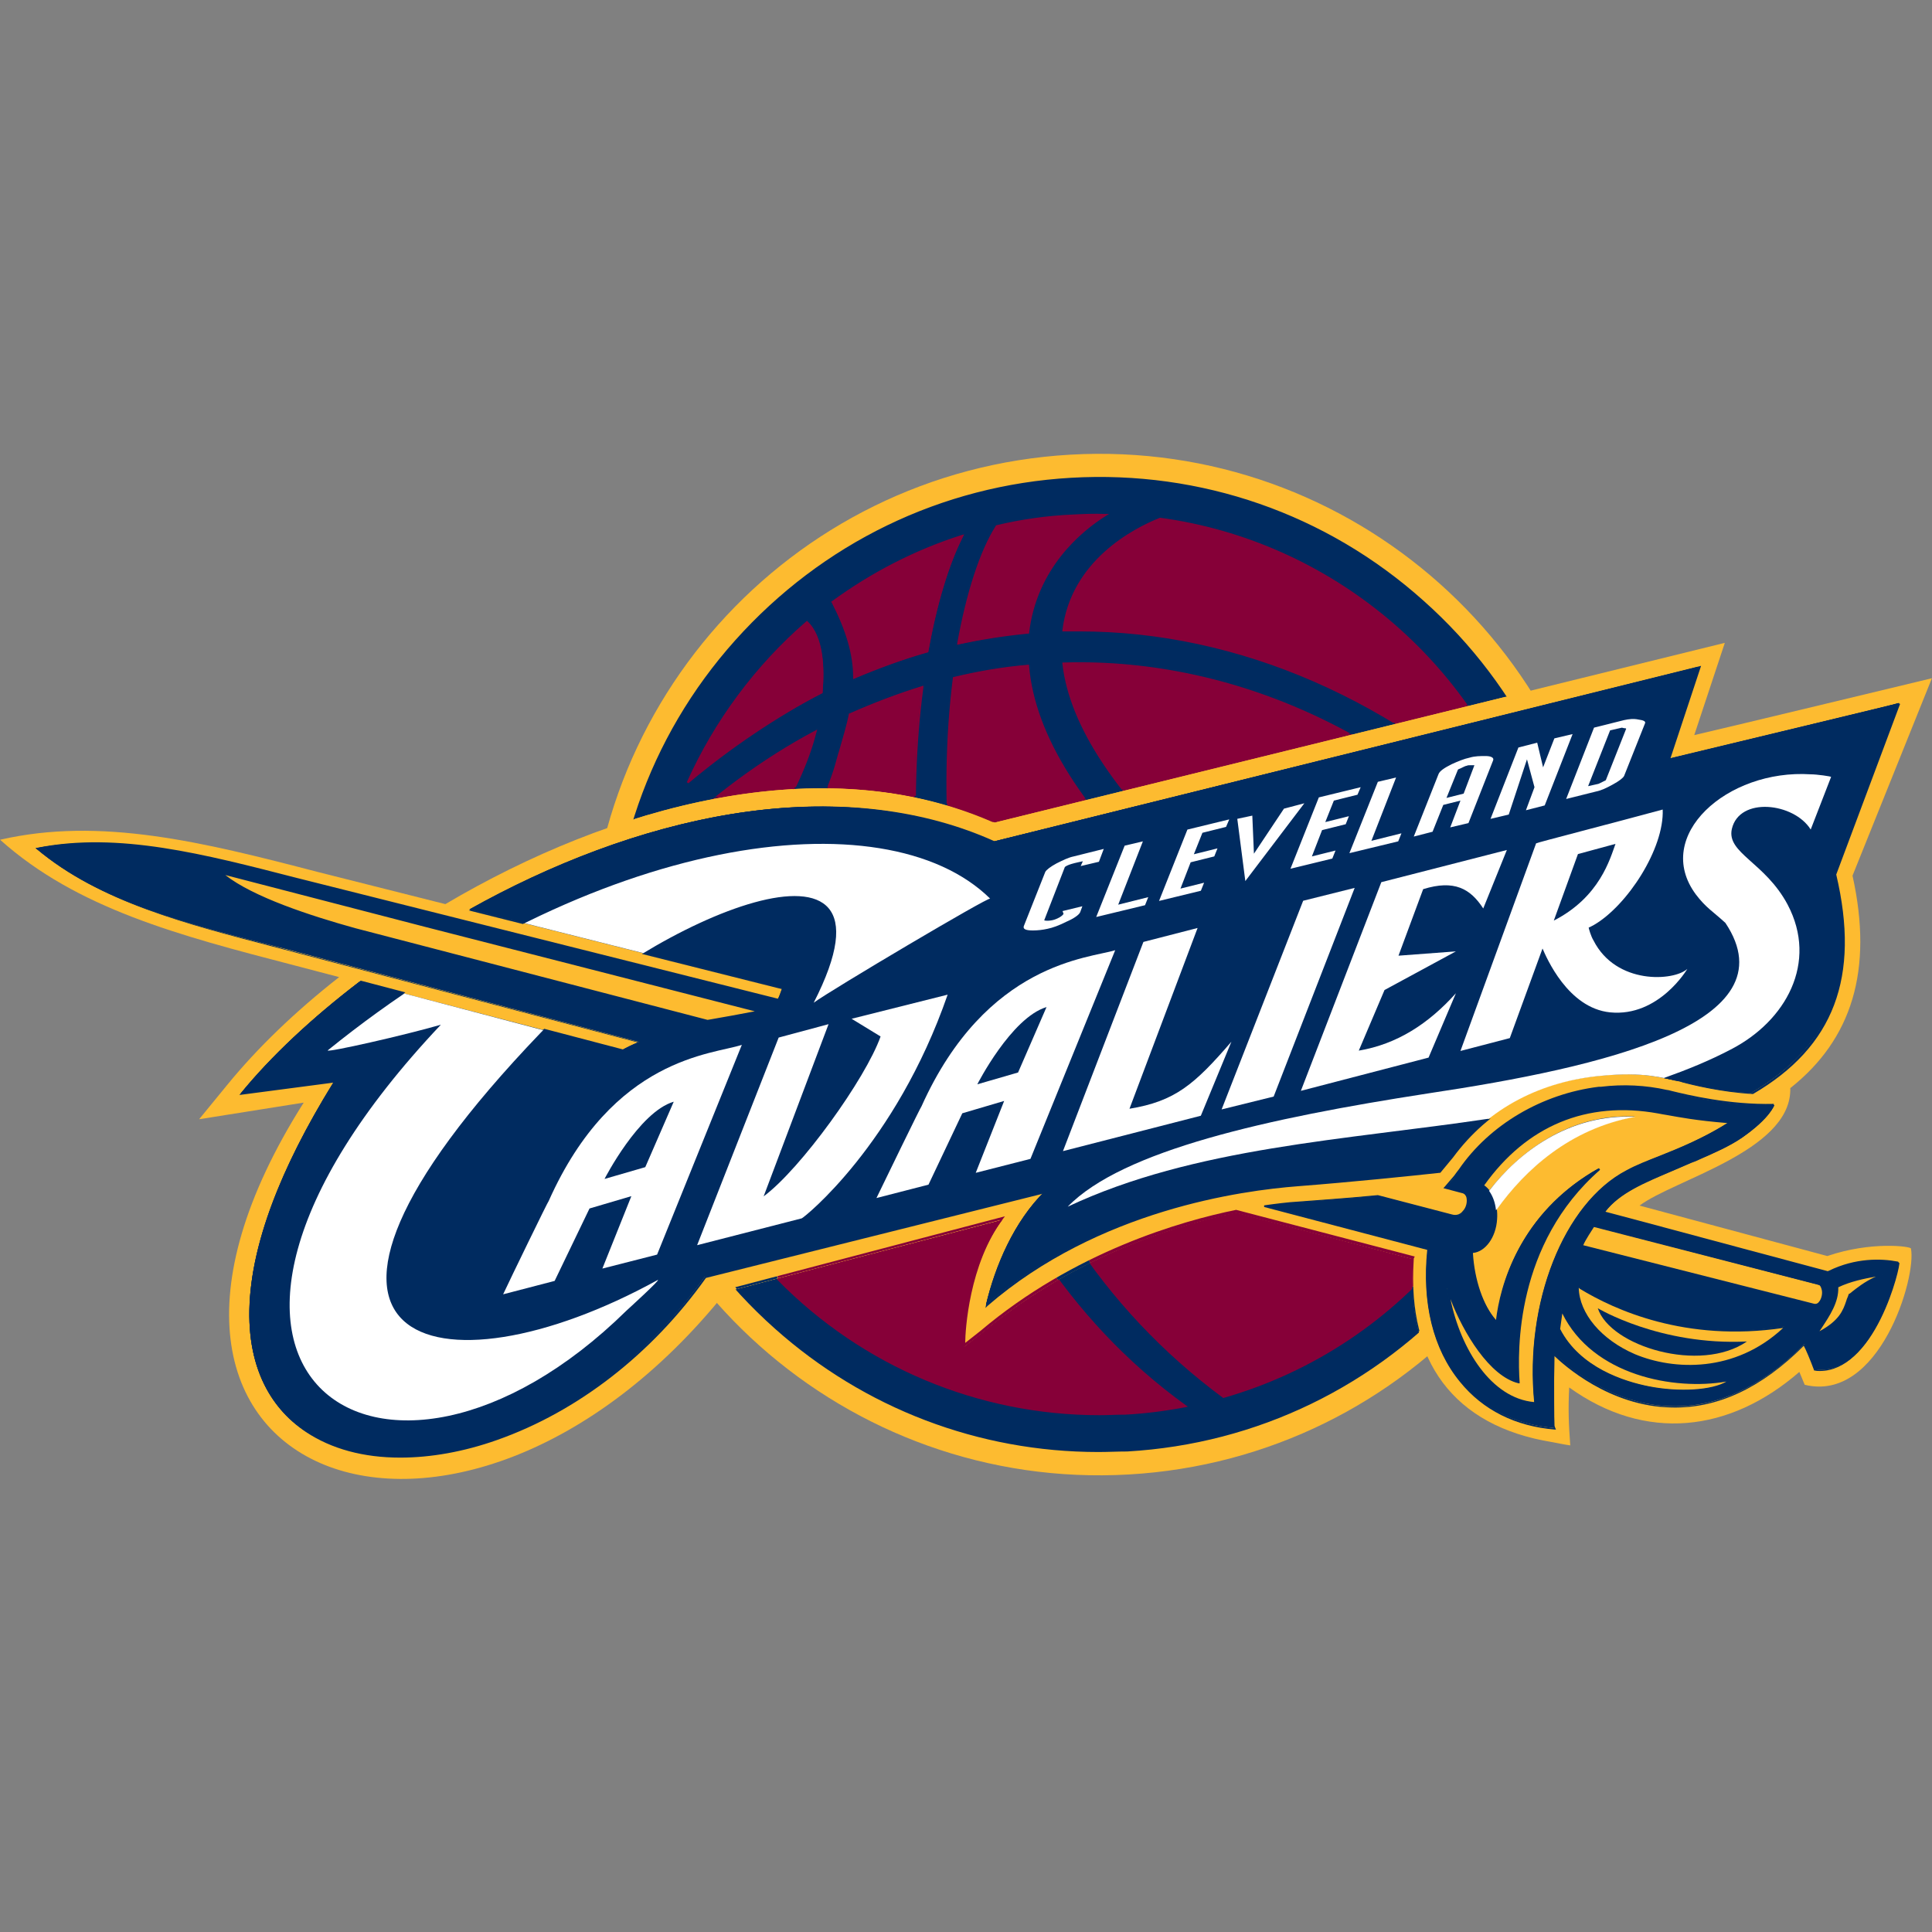 <?xml version="1.0" encoding="utf-8"?>
<!-- Generator: Adobe Illustrator 24.3.0, SVG Export Plug-In . SVG Version: 6.00 Build 0)  -->
<svg version="1.1" id="Layer_1" xmlns="http://www.w3.org/2000/svg" xmlns:xlink="http://www.w3.org/1999/xlink" x="0px" y="0px"
	 viewBox="0 0 512 512" style="enable-background:new 0 0 512 512;" xml:space="preserve">
<rect x="0" y="0" width="512" height="512" fill="#808080" stroke="none"/>
<style type="text/css">
	.st0{fill:#FDBB30;}
	.st1{fill:#002B60;}
	.st2{fill:#860038;}
	.st3{clip-path:url(#SVGID_2_);}
	.st4{clip-path:url(#SVGID_4_);}
	.st5{clip-path:url(#SVGID_6_);}
	.st6{clip-path:url(#SVGID_8_);}
	.st7{clip-path:url(#SVGID_10_);}
	.st8{fill:#FFFFFF;}
	.st9{clip-path:url(#SVGID_12_);}
</style>
<g id="XMLID_1_">
	<g id="g4974">
		<g id="g4980" transform="translate(255.026,701.913)">
			<path id="path4982" class="st0" d="M-98.78-438.54c-4.26-74.64,52.74-138.61,127.38-142.88s138.61,52.74,142.88,127.38
				S118.74-315.43,44.1-311.16C-30.54-306.9-94.51-363.91-98.78-438.54"/>
		</g>
		<g id="g4984" transform="translate(376.67,708.927)">
			<path id="path4986" class="st1" d="M43.36-460.75c4.12,71.08-50.18,132.07-121.27,136.19c-71.08,4.12-132.07-50.18-136.19-121.27
				c-4.12-71.08,50.18-132.07,121.27-136.19C-21.61-586.14,39.23-531.83,43.36-460.75"/>
		</g>
		<g id="g4988" transform="translate(376.67,708.927)">
			<path id="XMLID_30_" class="st1" d="M-85.59-324.13c-31.7,0-61.98-11.52-85.73-32.7c-25.73-22.89-41.09-54.59-43.08-89
				c-1.99-34.4,9.53-67.67,32.56-93.4s54.59-41.09,89-43.08c34.4-1.99,67.67,9.53,93.4,32.56c25.73,22.89,41.09,54.59,43.08,89l0,0
				c1.99,34.4-9.53,67.67-32.56,93.4s-54.59,41.09-89,43.08C-80.47-324.27-83.03-324.13-85.59-324.13z M-85.3-582.02
				c-2.42,0-4.98,0.14-7.53,0.28c-34.26,1.99-65.82,17.2-88.71,42.93c-22.89,25.73-34.4,58.71-32.41,92.98
				c3.98,68.38,60.85,121.27,128.37,121.27c2.42,0,4.98-0.14,7.53-0.28c34.26-1.99,65.82-17.2,88.71-42.93
				c22.89-25.73,34.4-58.71,32.41-92.98l0,0C39.23-529.13-17.63-582.02-85.3-582.02z"/>
		</g>
		<g id="g4992" transform="translate(372.152,708.661)">
			<path id="path4994" class="st2" d="M38.18-459.87c1.56,26.58-5.83,51.61-19.33,72.22c-10.24-29.57-43.79-62.41-71.94-89.14
				c-25.16-22.89-35.54-41.51-37.25-56.01c47.48-1.42,93.83,21.18,127.38,61.7C37.47-467.4,37.9-463.7,38.18-459.87 M12.02-378.41
				c-15.07,18.77-35.97,32.98-59.99,39.81c-66.53-48.76-78.33-136.34-71.51-190.5c6.54-1.56,13.08-2.7,19.76-3.27
				c1.42,16.21,11.8,36.54,37.96,60.14C-33.18-444.8,2.07-408.83,12.02-378.41 M-57.92-336.04c-5.26,1-10.52,1.71-16.06,1.99
				c-35.68,1.99-68.67-11.8-91.98-35.54c-12.51-24.74-14.93-63.55-6.54-89.42c4.55-13.93,17.63-32.7,21.75-46.77
				c1.42-5.12,2.84-9.53,3.7-13.65c6.4-2.84,12.65-5.26,19.19-7.25C-135.12-471.24-124.31-383.95-57.92-336.04 M-182.03-390.06
				c-10.24-16.35-16.63-35.54-17.77-56.16c-0.85-13.79,0.71-27.15,4.41-39.66c12.65-12.08,25.87-21.75,39.38-29l-0.14,0.43
				c-4.41,16.63-15.35,30.57-21.75,46.2C-188-443.23-187.72-414.37-182.03-390.06 M-194.97-487.45c0.28-0.85,0.57-1.71,0.85-2.56
				C-194.26-489.15-194.54-488.3-194.97-487.45 M-189.85-501.24c7.25-16.35,18.2-30.99,31.7-42.51c4.12,3.98,4.55,11.66,3.98,18.77
				C-166.39-518.86-178.19-511.05-189.85-501.24 M-151.47-549c10.24-7.68,21.89-13.65,34.55-17.63c-3.7,7.25-6.97,17.91-9.24,30.71
				c-6.54,1.85-13.08,4.26-19.48,6.97C-145.78-534.79-147.34-541.04-151.47-549 M-107.96-569.19c6.54-1.56,13.36-2.56,20.19-2.84
				c2.84-0.14,5.83-0.28,8.67-0.14c-9.95,6.26-18.91,16.92-20.61,31.28c-6.11,0.57-12.37,1.56-18.48,2.99
				C-115.64-551.71-112.09-562.51-107.96-569.19 M-64.74-571.18c45.49,6.11,83.31,38.1,97.38,81.46
				c-34.4-33.55-77.91-53.17-122.97-51.75C-88.49-556.68-76.69-566.35-64.74-571.18"/>
		</g>
		<g id="g4996" transform="translate(372.152,708.661)">
			<path id="XMLID_39_" class="st2" d="M-80.81-333.62c-31.99,0-62.69-12.79-85.3-35.83l0,0c-12.37-24.45-15.21-62.98-6.54-89.56
				c2.13-6.68,6.4-14.64,10.52-22.32c4.55-8.39,9.1-17.2,11.23-24.45c0.43-1.42,0.71-2.7,1.14-3.98c1-3.55,1.99-6.68,2.56-9.67
				v-0.14h0.14c6.4-2.84,12.79-5.26,19.19-7.25l0.43-0.14v0.43c-7.82,59,5.83,144.3,69.66,190.36l0.43,0.28l-0.57,0.14
				c-5.26,1-10.66,1.71-16.06,1.99C-76.26-333.77-78.53-333.62-80.81-333.62z M-165.68-369.73c24.03,24.45,57.43,37.39,91.7,35.4
				c5.12-0.28,10.38-1,15.5-1.85c-29.71-21.61-50.61-52.6-62.13-92.27c-12.08-41.51-9.81-78.9-7.39-97.81
				c-6.26,1.85-12.51,4.26-18.62,7.11c-0.71,2.99-1.56,6.11-2.56,9.67c-0.43,1.28-0.71,2.56-1.14,3.98
				c-2.13,7.39-6.82,16.06-11.23,24.59c-4.12,7.68-8.25,15.64-10.38,22.18C-180.75-432.43-178.05-394.19-165.68-369.73z
				 M-47.97-338.17L-47.97-338.17c-15.78-11.66-29.43-26.02-40.37-42.93c-9.81-15.07-17.49-31.99-23.03-50.61
				c-9.24-30.57-12.23-66.11-8.25-97.38v-0.14h0.14c6.4-1.56,13.08-2.7,19.76-3.27h0.28v0.28c1.56,18.48,14.36,38.67,37.82,59.99
				c29.29,27.86,64.12,63.69,73.93,93.83v0.14l-0.14,0.14C-3.33-358.93-24.09-345-47.97-338.17L-47.97-338.17z M-119.19-528.82
				c-7.25,58.15,7.11,142.73,71.37,189.93c23.6-6.82,44.21-20.47,59.57-39.66c-9.81-30-44.5-65.68-73.78-93.54
				C-85.5-493.42-98.3-513.6-100-532.23C-106.54-531.38-112.94-530.24-119.19-528.82z M18.71-387.08l-0.14-0.43
				c-9.95-28.58-40.94-59.71-71.79-89c-22.89-20.76-35.54-39.66-37.39-56.3v-0.28h0.28c47.34-1.42,93.97,21.18,127.52,61.84l0,0l0,0
				c0.57,3.55,0.85,7.25,1.14,11.23l0,0c1.56,25.87-5.26,50.9-19.33,72.5L18.71-387.08z M-90.19-532.65
				c1.99,16.35,14.5,35.11,37.11,55.59c30.71,29.29,61.7,60.28,71.79,88.71c13.93-21.47,20.47-46.2,19.05-71.65l0,0
				c-0.28-3.84-0.57-7.53-1.14-11.09c-32.56-39.38-77.2-61.7-122.97-61.7C-87.63-532.65-88.91-532.65-90.19-532.65z M-182.17-389.92
				c-10.52-16.92-16.78-36.39-17.91-56.3c-0.85-13.51,0.71-26.87,4.41-39.81l0,0l0,0c12.37-11.8,25.59-21.61,39.52-29l0.57-0.28
				l-0.28,1c-2.56,9.95-7.68,19.05-12.51,27.72c-3.27,5.97-6.68,12.23-9.24,18.48c-9.1,22.32-10.52,50.75-4.12,78.05L-182.17-389.92
				z M-195.25-485.74c-3.7,12.79-5.12,26.16-4.41,39.52c1.14,19.33,6.97,38.24,16.92,54.73c-6.11-27.01-4.41-54.88,4.55-76.91
				c2.56-6.4,5.97-12.51,9.38-18.48c4.83-8.67,9.81-17.77,12.37-27.58C-169.95-507.07-183.03-497.4-195.25-485.74z M-194.83-487.3
				l-0.43-0.14c0.28-0.85,0.57-1.71,0.85-2.56l0.43,0.14C-193.97-489.01-194.26-488.16-194.83-487.3z M32.35-489.58
				c-34.4-33.55-76.34-51.75-118.42-51.75c-1.42,0-2.84,0-4.26,0h-0.28v-0.28c2.27-18.48,18.77-27.01,25.87-29.85l0,0l0,0
				c45.21,6.11,83.45,38.1,97.53,81.6L32.35-489.58z M-86.07-541.9c41.94,0,83.74,18.05,118.14,51.18
				c-14.22-42.79-52.03-74.21-96.67-80.32c-6.97,2.84-23.03,11.09-25.45,29.14C-88.77-541.9-87.49-541.9-86.07-541.9z
				 M-189.71-501.09l-0.43-0.28c7.25-16.21,18.2-30.99,31.7-42.65l0.14-0.14l0.14,0.14c4.41,4.12,4.55,12.65,3.98,18.91v0.14h-0.14
				C-166.39-518.58-178.33-510.62-189.71-501.09z M-158.15-543.46c-13.22,11.23-23.88,25.59-30.99,41.23
				c11.09-9.24,22.89-17.06,34.69-23.03C-154.02-531.23-154.17-539.34-158.15-543.46z M-146.06-528.67v-0.43
				c0-6.11-1.85-12.37-5.69-19.9l-0.14-0.14l0.14-0.14c10.52-7.68,22.04-13.65,34.55-17.63l0.57-0.14l-0.28,0.57
				c-3.84,7.53-6.97,18.05-9.24,30.57v0.14h-0.14c-6.54,1.85-13.08,4.26-19.48,6.97L-146.06-528.67z M-151.18-549
				c3.84,7.39,5.54,13.51,5.69,19.62c6.26-2.7,12.65-4.98,19.05-6.82c2.27-12.23,5.26-22.6,8.96-30
				C-129.71-562.23-140.95-556.54-151.18-549z M-118.48-537.77v-0.43c2.42-13.36,5.97-24.45,10.24-31.13v-0.14h0.14
				c6.54-1.56,13.51-2.56,20.33-2.84c2.7-0.14,5.54-0.28,8.67-0.14h0.85l-0.71,0.43c-6.82,4.26-18.48,14.07-20.47,31.13v0.14h-0.14
				c-6.11,0.57-12.37,1.56-18.48,2.84L-118.48-537.77z M-107.82-568.91c-4.12,6.68-7.68,17.49-9.95,30.57
				c5.97-1.28,11.94-2.27,17.91-2.84c1.99-16.49,13.08-26.3,20.05-30.85c-2.84,0-5.4,0-7.82,0.14
				C-94.46-571.47-101.28-570.47-107.82-568.91z"/>
		</g>
		<g id="g5000" transform="translate(406.245,669.892)">
			<path id="path5002" class="st0" d="M78.01-337.03L28.25-350.4c9.1-6.82,39.52-14.36,39.95-30.42c0-0.28,0-0.43,0-0.71
				c16.35-12.94,22.04-31.28,16.49-56.3l21.04-52.32c0,0-54.31,13.08-62.98,15.07l8.1-24.45l-193.49,47.63
				c-45.92-20.05-101.79-4.26-145.58,21.61l-33.84-8.53c-30.57-7.96-57.58-14.64-84.16-8.53c20.33,18.2,47.2,25.31,77.91,33.27
				l11.94,3.13c-11.8,9.24-21.75,18.91-29.43,28.29l-7.68,9.38l27.72-4.41c-63.83,100.79,41.23,138.47,111.88,50.18l73.36-19.19
				c-10.24,13.51-10.24,33.69-10.24,33.69l4.41-3.41c22.18-18.62,47.77-28.01,67.67-32.13l47.06,12.37
				c-0.14,0.14-0.14,0.43-0.14,0.71c-1.71,25.87,10.38,43.5,36.96,47.77c1.56,0.28,2.7,0.57,4.69,0.85
				c-0.43-5.69-0.57-9.81-0.28-15.35c20.19,14.5,42.51,11.94,60.99-4.12l1.42,3.41c19.76,4.83,29.71-28.58,28.15-36.11
				C100.18-339.59,89.66-341.01,78.01-337.03"/>
		</g>
	</g>
	<g id="XMLID_2_">
		<g>
			<defs>
				<path id="SVGID_1_" d="M284.44,136.68c-6.97,0.43-13.65,1.42-20.19,2.84l0,0c-4.12,6.54-7.82,17.49-10.24,31.13l0,0
					c6.11-1.42,12.37-2.42,18.48-2.99l0,0c1.71-14.36,10.66-24.88,20.61-31.28l0,0c-0.43,0-1,0-1.42,0l0,0
					C289.28,136.4,286.86,136.54,284.44,136.68 M281.74,167.11c45.07-1.28,88.57,18.34,122.97,51.75l0,0
					c-13.93-43.22-51.89-75.35-97.38-81.46l0,0C295.53,142.23,283.59,152.04,281.74,167.11 M220.61,159.57
					c4.12,8.1,5.69,14.22,5.69,20.05l0,0c6.4-2.84,12.94-5.12,19.48-6.97l0,0c2.27-12.79,5.54-23.46,9.24-30.71l0,0
					C242.51,146.06,230.99,152.04,220.61,159.57 M182.23,207.48c11.66-9.81,23.6-17.63,35.68-23.74l0,0
					c0.71-7.11,0.14-14.79-3.98-18.77l0,0C200.43,176.49,189.48,190.99,182.23,207.48 M281.74,175.78
					c1.71,14.64,12.08,33.27,37.25,56.01l0,0c28.15,26.73,61.56,59.57,71.94,89.14l0,0c13.65-20.61,20.9-45.78,19.33-72.22l0,0
					c-0.28-3.84-0.57-7.53-1.14-11.23l0,0c-32.56-39.38-77.2-61.84-123.26-61.84l0,0C284.44,175.78,283.17,175.78,281.74,175.78
					 M252.6,179.76c-6.82,54.16,4.98,141.74,71.51,190.5l0,0c24.03-6.82,44.78-21.04,59.99-39.81l0,0
					c-9.95-30.57-45.21-66.53-73.78-93.69l0,0c-26.16-23.74-36.54-43.93-37.96-60.14l0,0C265.82,177.06,259.28,178.05,252.6,179.76
					 M225.3,189.14c-0.85,4.12-2.27,8.53-3.7,13.65l0,0c-3.98,14.07-17.2,32.84-21.75,46.77l0,0c-8.39,25.87-5.97,64.69,6.54,89.42
					l0,0c23.17,23.74,56.16,37.53,91.98,35.54l0,0c5.4-0.28,10.8-1,16.06-1.99l0,0c-66.39-47.77-77.05-135.2-69.8-190.64l0,0
					C237.96,183.88,231.56,186.3,225.3,189.14 M176.68,222.69c-3.55,12.51-5.12,26.02-4.41,39.66l0,0
					c1.14,20.61,7.53,39.81,17.77,56.16l0,0c-5.69-24.31-6.11-53.31,4.12-78.19l0,0c6.4-15.64,17.34-29.57,21.75-46.2l0,0l0.14-0.43
					C202.56,201.08,189.34,210.61,176.68,222.69 M177.11,221.27c0.43-0.85,0.71-1.71,0.85-2.56l0,0
					C177.68,219.56,177.39,220.42,177.11,221.27"/>
			</defs>
			<clipPath id="SVGID_2_">
				<use xlink:href="#SVGID_1_"  style="overflow:visible;"/>
			</clipPath>
			<g id="g5006" class="st3">
				<g id="g5012" transform="translate(406.245,669.892)">
					<path id="path5014" class="st0" d="M78.01-337.03L28.25-350.4c9.1-6.82,39.52-14.36,39.95-30.42c0-0.28,0-0.43,0-0.71
						c16.35-12.94,22.04-31.28,16.49-56.3l21.04-52.32c0,0-54.31,13.08-62.98,15.07l8.1-24.45l-193.49,47.63
						c-45.92-20.05-101.79-4.26-145.58,21.61l-33.84-8.53c-30.57-7.96-57.58-14.64-84.16-8.53c20.33,18.2,47.2,25.31,77.91,33.27
						l11.94,3.13c-11.8,9.24-21.75,18.91-29.43,28.29l-7.68,9.38l27.72-4.41c-63.83,100.79,41.23,138.47,111.88,50.18l73.36-19.19
						c-10.24,13.51-10.24,33.69-10.24,33.69l4.41-3.41c22.18-18.62,47.77-28.01,67.67-32.13l47.06,12.37
						c-0.14,0.14-0.14,0.43-0.14,0.71c-1.71,25.87,10.38,43.5,36.96,47.77c1.56,0.28,2.7,0.57,4.69,0.85
						c-0.43-5.69-0.57-9.81-0.28-15.35c20.19,14.5,42.51,11.94,60.99-4.12l1.42,3.41c19.76,4.83,29.71-28.58,28.15-36.11
						C100.18-339.59,89.66-341.01,78.01-337.03"/>
				</g>
				<g id="g5016" transform="translate(406.245,669.892)">
					<path id="XMLID_27_" class="st2" d="M-299.87-278.04c-11.37,0-21.47-2.99-29.29-8.53c-10.66-7.68-16.49-19.62-16.63-34.55
						c-0.14-16.35,6.54-35.97,19.48-56.58l-27.72,4.41l8.1-9.81c7.53-9.1,17.49-18.77,29-28.01l-11.37-2.99
						c-29.43-7.53-57.15-14.79-77.91-33.27l-0.43-0.28l0.43-0.14c27.15-6.26,54.88,1,84.3,8.53l33.69,8.53
						c25.02-14.79,89-46.2,145.58-21.61l193.91-47.63l-0.14,0.43l-7.96,24.03c9.95-2.42,62.55-15.07,62.55-15.07l0.43-0.14
						l-0.14,0.43l-21.04,52.46c5.54,24.74,0.14,43.22-16.49,56.44c0,0.14,0,0.28,0,0.43v0.14c-0.28,11.52-15.64,18.62-28.01,24.31
						c-4.83,2.27-8.96,4.12-11.66,5.97l49.19,13.22c11.66-3.98,22.04-2.42,22.46-2.27h0.14v0.14c1.14,5.4-3.41,22.89-12.51,31.56
						c-4.83,4.69-10.24,6.26-15.92,4.83h-0.14l-1.28-3.13c-19.05,16.49-41.09,18.05-60.7,4.26c-0.28,5.69-0.14,9.53,0.28,14.93v0.28
						h-0.28c-1.28-0.14-2.27-0.43-3.27-0.57c-0.43-0.14-1-0.14-1.42-0.28c-13.08-2.13-23.03-7.53-29.29-15.92
						c-6.11-8.1-8.81-18.91-7.96-32.13c0-0.28,0-0.43,0-0.57l-46.77-12.23c-14.64,2.99-42.79,11.09-67.53,31.99l-4.83,3.7v-0.57
						c0-0.14,0.14-19.76,9.81-33.27l-72.65,19.05C-241.15-293.39-273.85-278.04-299.87-278.04z M-325.32-378.26l-0.28,0.43
						c-30,47.34-21.32,78.05-3.27,90.84c25.59,18.34,75.49,7.96,114.73-41.09l0,0h0.14l74.07-19.48l-0.43,0.57
						c-9.1,12.08-10.09,29.85-10.09,32.98l3.98-3.13c24.88-21.04,53.17-29.14,67.81-32.13l0,0l0,0l47.34,12.37l-0.14,0.28
						c-0.14,0.14-0.14,0.43-0.14,0.71c-1.71,27.01,10.95,43.36,36.82,47.63c0.57,0.14,1,0.14,1.42,0.28
						c0.85,0.14,1.71,0.28,2.84,0.57c-0.43-5.26-0.43-9.38-0.28-15.07v-0.43l0.43,0.28c19.48,13.93,41.65,12.37,60.7-4.12l0.28-0.28
						l1.42,3.55c5.54,1.28,10.66-0.28,15.35-4.83c8.81-8.53,13.36-25.45,12.37-30.99c-1.28-0.28-11.23-1.42-22.04,2.27h-0.14h-0.14
						l-50.33-13.51l0.43-0.28c2.7-1.99,7.11-3.98,12.23-6.4c12.23-5.69,27.44-12.65,27.72-23.88v-0.14c0-0.14,0-0.28,0-0.57v-0.14
						l0.14-0.14c16.49-13.08,21.89-31.42,16.35-56.01v-0.14v-0.14l20.76-51.89c-5.26,1.28-54.31,13.08-62.41,15.07l-0.43,0.14
						l8.1-24.45l-193.06,47.48h-0.14c-56.44-24.59-120.41,6.82-145.29,21.61h-0.14h-0.14l-33.84-8.53
						c-29.14-7.53-56.72-14.64-83.59-8.67c20.61,18.2,48.19,25.31,77.34,32.84l12.37,3.27l-0.43,0.28
						c-11.66,9.24-21.89,19.05-29.43,28.15l-7.25,8.81L-325.32-378.26z"/>
				</g>
			</g>
		</g>
	</g>
	<g id="XMLID_4_">
		<g>
			<defs>
				<path id="SVGID_3_" d="M283.88,126.87c-71.08,4.12-125.39,65.11-121.27,136.19l0,0c4.12,71.08,65.11,125.39,136.19,121.27l0,0
					c71.08-4.12,125.39-65.11,121.27-136.19l0,0c-3.98-68.52-60.85-121.55-128.66-121.55l0,0
					C288.99,126.59,286.43,126.73,283.88,126.87 M264.26,139.53c6.54-1.56,13.36-2.56,20.19-2.84l0,0c2.84-0.14,5.83-0.28,8.67-0.14
					l0,0c-9.95,6.26-18.91,16.92-20.61,31.28l0,0c-6.11,0.57-12.37,1.56-18.48,2.99l0,0C256.44,157.01,260.13,146.06,264.26,139.53
					 M307.33,137.53c45.49,6.11,83.31,38.1,97.38,81.46l0,0c-34.4-33.55-77.91-53.17-122.97-51.75l0,0
					C283.59,152.04,295.53,142.23,307.33,137.53 M220.61,159.57c10.38-7.68,21.89-13.65,34.55-17.63l0,0
					c-3.7,7.25-6.97,17.77-9.24,30.71l0,0c-6.54,1.85-13.08,4.26-19.48,6.97l0,0C226.3,173.79,224.74,167.67,220.61,159.57
					 M213.93,164.97c4.12,3.98,4.55,11.66,3.98,18.77l0,0c-12.08,6.11-24.03,13.93-35.68,23.74l0,0
					C189.48,190.99,200.43,176.49,213.93,164.97 M318.99,231.93c-25.16-22.89-35.54-41.51-37.25-56.01l0,0
					c47.48-1.42,93.83,21.18,127.38,61.7l0,0c0.57,3.7,1,7.39,1.14,11.23l0,0c1.56,26.58-5.83,51.61-19.33,72.22l0,0
					C380.55,291.36,347.14,258.66,318.99,231.93 M252.6,179.76c6.54-1.56,13.08-2.7,19.76-3.27l0,0
					c1.42,16.21,11.8,36.54,37.96,60.14l0,0c28.58,27.15,63.97,63.26,73.78,93.69l0,0c-15.07,18.77-35.97,32.98-59.99,39.81l0,0
					C257.72,321.35,245.92,233.78,252.6,179.76 M206.25,338.98c-12.51-24.74-14.93-63.55-6.54-89.42l0,0
					c4.55-13.93,17.63-32.7,21.75-46.77l0,0c1.42-5.12,2.84-9.53,3.7-13.65l0,0c6.4-2.84,12.65-5.26,19.19-7.25l0,0
					c-7.25,55.44,3.41,142.73,69.8,190.64l0,0c-5.26,1-10.52,1.71-16.06,1.99l0,0c-2.27,0.14-4.69,0.14-6.97,0.14l0,0
					C258.14,374.81,228.01,361.16,206.25,338.98 M172.42,262.5c-0.85-13.79,0.71-27.15,4.41-39.66l0,0
					c12.65-12.08,25.87-21.75,39.38-29l0,0l-0.14,0.43c-4.41,16.63-15.35,30.57-21.75,46.2l0,0c-10.24,25.02-9.81,53.88-4.12,78.19
					l0,0C179.95,302.16,173.56,283.11,172.42,262.5 M177.96,218.57c-0.14,1-0.43,1.71-0.85,2.56l0,0
					C177.39,220.42,177.68,219.56,177.96,218.57"/>
			</defs>
			<clipPath id="SVGID_4_">
				<use xlink:href="#SVGID_3_"  style="overflow:visible;"/>
			</clipPath>
			<g id="g5022" class="st4">
				<g id="g5028" transform="translate(406.245,669.892)">
					<path id="path5030" class="st0" d="M78.01-337.03L28.25-350.4c9.1-6.82,39.52-14.36,39.95-30.42c0-0.28,0-0.43,0-0.71
						c16.35-12.94,22.04-31.28,16.49-56.3l21.04-52.32c0,0-54.31,13.08-62.98,15.07l8.1-24.45l-193.49,47.63
						c-45.92-20.05-101.79-4.26-145.58,21.61l-33.84-8.53c-30.57-7.96-57.58-14.64-84.16-8.53c20.33,18.2,47.2,25.31,77.91,33.27
						l11.94,3.13c-11.8,9.24-21.75,18.91-29.43,28.29l-7.68,9.38l27.72-4.41c-63.83,100.79,41.23,138.47,111.88,50.18l73.36-19.19
						c-10.24,13.51-10.24,33.69-10.24,33.69l4.41-3.41c22.18-18.62,47.77-28.01,67.67-32.13l47.06,12.37
						c-0.14,0.14-0.14,0.43-0.14,0.71c-1.71,25.87,10.38,43.5,36.96,47.77c1.56,0.28,2.7,0.57,4.69,0.85
						c-0.43-5.69-0.57-9.81-0.28-15.35c20.19,14.5,42.51,11.94,60.99-4.12l1.42,3.41c19.76,4.83,29.71-28.58,28.15-36.11
						C100.18-339.59,89.66-341.01,78.01-337.03"/>
				</g>
				<g id="g5032" transform="translate(406.245,669.892)">
					<path id="XMLID_24_" class="st1" d="M-299.87-278.04c-11.37,0-21.47-2.99-29.29-8.53c-10.66-7.68-16.49-19.62-16.63-34.55
						c-0.14-16.35,6.54-35.97,19.48-56.58l-27.72,4.41l8.1-9.81c7.53-9.1,17.49-18.77,29-28.01l-11.37-2.99
						c-29.43-7.53-57.15-14.79-77.91-33.27l-0.43-0.28l0.43-0.14c27.15-6.26,54.88,1,84.3,8.53l33.69,8.53
						c25.02-14.79,89-46.2,145.58-21.61l193.91-47.63l-0.14,0.43l-7.96,24.03c9.95-2.42,62.55-15.07,62.55-15.07l0.43-0.14
						l-0.14,0.43l-21.04,52.46c5.54,24.74,0.14,43.22-16.49,56.44c0,0.14,0,0.28,0,0.43v0.14c-0.28,11.52-15.64,18.62-28.01,24.31
						c-4.83,2.27-8.96,4.12-11.66,5.97l49.19,13.22c11.66-3.98,22.04-2.42,22.46-2.27h0.14v0.14c1.14,5.4-3.41,22.89-12.51,31.56
						c-4.83,4.69-10.24,6.26-15.92,4.83h-0.14l-1.28-3.13c-19.05,16.49-41.09,18.05-60.7,4.26c-0.28,5.69-0.14,9.53,0.28,14.93v0.28
						h-0.28c-1.28-0.14-2.27-0.43-3.27-0.57c-0.43-0.14-1-0.14-1.42-0.28c-13.08-2.13-23.03-7.53-29.29-15.92
						c-6.11-8.1-8.81-18.91-7.96-32.13c0-0.28,0-0.43,0-0.57l-46.77-12.23c-14.64,2.99-42.79,11.09-67.53,31.99l-4.83,3.7v-0.57
						c0-0.14,0.14-19.76,9.81-33.27l-72.65,19.05C-241.15-293.39-273.85-278.04-299.87-278.04z M-325.32-378.26l-0.28,0.43
						c-30,47.34-21.32,78.05-3.27,90.84c25.59,18.34,75.49,7.96,114.73-41.09l0,0h0.14l74.07-19.48l-0.43,0.57
						c-9.1,12.08-10.09,29.85-10.09,32.98l3.98-3.13c24.88-21.04,53.17-29.14,67.81-32.13l0,0l0,0l47.34,12.37l-0.14,0.28
						c-0.14,0.14-0.14,0.43-0.14,0.71c-1.71,27.01,10.95,43.36,36.82,47.63c0.57,0.14,1,0.14,1.42,0.28
						c0.85,0.14,1.71,0.28,2.84,0.57c-0.43-5.26-0.43-9.38-0.28-15.07v-0.43l0.43,0.28c19.48,13.93,41.65,12.37,60.7-4.12l0.28-0.28
						l1.42,3.55c5.54,1.28,10.66-0.28,15.35-4.83c8.81-8.53,13.36-25.45,12.37-30.99c-1.28-0.28-11.23-1.42-22.04,2.27h-0.14h-0.14
						l-50.33-13.51l0.43-0.28c2.7-1.99,7.11-3.98,12.23-6.4c12.23-5.69,27.44-12.65,27.72-23.88v-0.14c0-0.14,0-0.28,0-0.57v-0.14
						l0.14-0.14c16.49-13.08,21.89-31.42,16.35-56.01v-0.14v-0.14l20.76-51.89c-5.26,1.28-54.31,13.08-62.41,15.07l-0.43,0.14
						l8.1-24.45l-193.06,47.48h-0.14c-56.44-24.59-120.41,6.82-145.29,21.61h-0.14h-0.14l-33.84-8.53
						c-29.14-7.53-56.72-14.64-83.59-8.67c20.61,18.2,48.19,25.31,77.34,32.84l12.37,3.27l-0.43,0.28
						c-11.66,9.24-21.89,19.05-29.43,28.15l-7.25,8.81L-325.32-378.26z"/>
				</g>
			</g>
		</g>
	</g>
	<g id="g5038">
		<g id="g5044" transform="translate(415.059,669.04)">
			<path id="path5046" class="st1" d="M88.26-334.41c-10.95-1.99-18.2,2.56-18.48,2.56c-0.14,0-38.1-10.24-52.17-13.93l-7.39-1.99
				c4.69-6.4,13.93-9.1,23.03-13.22c3.98-1.71,9.38-3.84,13.51-6.68c7.39-5.12,8.39-8.53,8.39-8.53
				c-13.36,0.43-26.02-3.13-28.29-3.7c-5.83-1.28-11.8-1.42-17.49-0.85c-0.14,0-0.43,0-0.57,0c-15.21,1.85-28.86,9.81-36.96,21.75
				c0,0-1,1.28-1.28,1.71c-1,1.14-2.56,2.99-2.56,2.99l4.41,1.14c3.13,0.57,1.42,7.25-2.7,6.11l-19.62-5.12
				c-7.68,0.71-15.64,1.28-21.04,1.71c-2.84,0.14-5.83,0.57-9.1,1l43.36,11.37c-3.13,28.29,12.08,45.78,33.55,47.48
				c0-2.84-0.14-8.96,0-19.76c0,0,30.85,33.12,66.25-2.42c0.28-0.28,2.99,6.68,2.99,6.68C81.86-304.13,88.83-334.27,88.26-334.41"/>
		</g>
		<g id="g5048" transform="translate(415.059,669.04)">
			<path id="XMLID_21_" class="st1" d="M-2.72-290.19h-0.28c-10.38-0.85-19.05-5.12-25.16-12.65c-7.11-8.67-10.09-20.76-8.67-34.97
				l-43.22-11.37v-0.43c3.13-0.43,6.26-0.85,9.1-1c3.41-0.28,12.23-0.85,21.04-1.71l0,0l0,0l19.62,5.12
				c1.42,0.43,2.42-0.28,2.84-0.85c1-1,1.28-2.56,1-3.7c-0.14-0.43-0.43-1-1.28-1.14l-4.83-1.28l0.28-0.28c0,0,1.56-1.85,2.56-2.99
				c0.28-0.43,1.28-1.71,1.28-1.71c8.1-11.8,22.04-20.05,37.11-21.89c0.14,0,0.14,0,0.28,0c0.14,0,0.28,0,0.28,0
				c5.83-0.71,11.8-0.43,17.49,0.85c0.28,0,0.71,0.14,1.28,0.28c4.12,1,15.21,3.7,27.01,3.41l0,0v0.28l0.14,0.14l0,0
				c-0.71,1.42-2.7,4.41-8.53,8.53c-3.27,2.27-7.53,4.12-11.09,5.69c-0.85,0.43-1.56,0.71-2.42,1c-1.71,0.71-3.55,1.56-5.26,2.27
				c-6.97,2.99-13.65,5.69-17.49,10.66l6.97,1.85c14.36,3.84,50.33,13.51,52.03,13.93c0,0,0.14-0.14,0.28-0.14
				c6.97-3.41,13.79-3.27,18.2-2.42c0.28,0,0.28,0.43,0.28,0.71c-0.43,3.55-7.11,28.29-20.9,28.29c-0.43,0-0.85,0-1.42-0.14h-0.14
				v-0.14c-1-2.7-2.27-5.69-2.7-6.4c-11.09,11.09-22.75,16.63-34.97,16.35c-16.63-0.28-28.72-11.37-31.13-13.65
				c-0.14,9.67-0.14,15.35,0,18.48L-2.72-290.19z M-78.64-349.19l42.37,11.09v0.28c-1.56,14.22,1.42,26.16,8.53,34.83
				c5.97,7.25,14.5,11.52,24.45,12.37v-0.43c0-3.13-0.14-9.1,0-19.05v-0.57l0.43,0.43c0.14,0.14,12.94,13.65,31.13,13.93
				c0.14,0,0.43,0,0.57,0c11.8,0,23.32-5.54,34.12-16.35l0.14-0.14h0.14c0.14,0,0.43,0.14,3.13,6.68c3.84,0.43,7.39-1.14,10.66-4.55
				c7.25-7.53,10.8-21.75,10.8-23.46c-4.41-0.71-10.95-0.85-17.77,2.42c-0.28,0.14-0.43,0.14-0.57,0.14
				c-0.28,0-51.61-13.93-52.17-14.07l-7.68-1.99l0.28-0.28c3.84-5.26,10.66-8.1,17.91-11.09c1.71-0.71,3.41-1.42,5.26-2.27
				c0.71-0.28,1.56-0.71,2.42-1c3.7-1.56,7.82-3.41,11.09-5.69c5.54-3.84,7.53-6.68,8.1-8.1c-11.66,0.28-22.6-2.42-26.73-3.41
				c-0.57-0.14-1-0.28-1.14-0.28c-5.69-1.14-11.52-1.42-17.34-0.85c-0.14,0-0.14,0-0.28,0c-0.14,0-0.14,0-0.28,0
				c-15.07,1.85-28.72,9.81-36.82,21.61c0,0-1,1.28-1.42,1.71c-0.85,0.85-1.85,2.13-2.27,2.7l4.12,1c0.71,0.14,1.28,0.57,1.56,1.42
				c0.43,1.28,0,3.13-1.14,4.26c-0.85,1-2.13,1.28-3.41,1l-19.62-5.12c-8.81,0.71-17.63,1.42-21.04,1.71
				C-73.24-349.9-75.94-349.62-78.64-349.19z"/>
		</g>
	</g>
	<g id="XMLID_6_">
		<g>
			<defs>
				<path id="SVGID_5_" d="M409.55,294.77c-8.1,4.55-19.33,16.35-19.33,16.35l0,0c0,0-0.71,1.71,0.85,4.55l0,0
					c0.85,1.56,1.71,2.56,2.27,3.41l0,0c0-1.14,0.43-2.56,1.42-3.7l0,0c7.68-9.81,20.9-20.33,38.53-19.48l0,0
					c-17.49,2.99-29.14,14.22-36.68,24.45l0,0c-1.14,1.28-1.99,1.42-2.56,1l0,0c-0.14,2.13-1.56,4.69-3.27,5.12l0,0
					c-1.99,0.43-9.67,6.54-9.67,6.54l0,0v3.7l0.71,11.8c0,0,1.42,8.39,4.12,11.66l0,0c2.7,3.41,10.52,14.5,22.75,15.78l0,0
					c0,0,0.85-29.85,4.55-38.67l0,0c3.7-8.96,8.67-19.19,16.63-23.46l0,0c7.96-4.26,20.19-8.53,26.58-11.94l0,0
					c6.4-3.41,9.24-7.11,9.24-7.11l0,0c0,0-13.08-0.57-23.74-2.27l0,0c-4.55-0.71-9.67-1.28-14.64-1.28l0,0
					C420.64,291.22,414.24,292.07,409.55,294.77"/>
			</defs>
			<clipPath id="SVGID_6_">
				<use xlink:href="#SVGID_5_"  style="overflow:visible;"/>
			</clipPath>
			<g id="g5054" class="st5">
				<g id="g5060" transform="translate(385.598,687.515)">
					<path id="path5062" class="st0" d="M53.8-392.87c-18.05-3.13-34.55,2.56-46.49,19.33c2.27,1.42,3.84,4.98,3.55,8.81
						c-0.28,4.83-3.13,8.67-6.4,8.81c0,0.14,0,0.14,0,0.28c0.43,7.39,2.99,14.36,6.54,18.2c1.42-12.65,8.1-29.85,27.15-40.52
						c-18.91,16.49-22.75,40.23-21.32,56.44c-8.81-1.85-16.21-16.63-18.91-24.59c1.99,13.51,10.38,29.43,23.17,30.42
						c-2.7-25.87,7.39-52.6,24.31-61.56c6.97-3.7,16.78-6.11,27.44-13.08C61.48-391.16,57.93-392.16,53.8-392.87"/>
				</g>
				<g id="g5064" transform="translate(385.598,687.515)">
					<path id="XMLID_13_" class="st1" d="M21.53-315.39h-0.28c-12.51-0.85-21.32-16.06-23.46-30.57l0.43-0.14
						c2.84,8.81,10.09,22.32,18.34,24.31c-0.71-8.53-0.85-35.4,19.62-54.73c-19.9,12.23-24.17,31.28-25.02,39.1v0.57l-0.43-0.43
						c-3.7-3.7-6.26-10.95-6.68-18.34c0-0.14,0-0.14,0-0.28v-0.28h0.28c3.13-0.14,5.97-3.84,6.26-8.53c0.28-3.7-1.14-7.25-3.41-8.67
						l-0.28-0.14l0.14-0.28c11.37-16.06,27.58-22.89,46.77-19.48l0,0c0.85,0.14,1.56,0.28,2.42,0.43c3.41,0.71,7.53,1.42,16.78,2.27
						h0.71l-0.57,0.57c-6.82,4.41-13.08,6.97-18.77,9.24c-3.13,1.28-6.26,2.56-8.81,3.84c-16.49,8.67-26.87,34.97-24.17,61.27
						L21.53-315.39z M-1.21-343.25c2.7,13.22,10.8,26.3,22.18,27.3c-2.56-26.3,7.82-52.74,24.45-61.42
						c2.56-1.42,5.54-2.56,8.81-3.84c5.4-2.13,11.52-4.69,18.05-8.67c-8.67-0.71-12.79-1.56-16.06-2.13
						c-0.85-0.14-1.71-0.28-2.42-0.43c-18.91-3.41-34.83,3.27-46.06,19.05c2.27,1.56,3.7,5.12,3.41,8.96
						c-0.28,4.83-3.13,8.67-6.4,8.96c0,0,0,0,0,0.14c0.43,6.97,2.7,13.79,6.11,17.63c1-8.53,5.83-28.15,27.3-40.23l0.28,0.43
						c-22.46,19.62-21.89,48.05-21.32,56.3v0.28h-0.28C9.16-322.78,2.2-334.29-1.21-343.25z"/>
				</g>
			</g>
		</g>
	</g>
	<g id="g5070">
		<g id="g5076" transform="translate(269.421,698.575)">
			<path id="path5078" class="st1" d="M-81.9-428.01l-93.4-24.31c-26.58-7.39-33.55-13.36-35.26-14.79l54.31,13.93l88.14,22.6
				C-72.24-429.57-78.35-428.58-81.9-428.01 M233.56-512.17c-0.14,0.14-42.93,10.38-61.13,14.79l8.1-24.45L-6.41-475.49
				c-42.93-19.48-95.96-5.97-138.61,17.91l82.88,20.9c-0.43,1.14-0.71,2.13-1.28,3.13l-125.82-31.7
				c-25.59-6.54-48.62-12.79-70.66-8.53c17.2,14.5,40.37,20.05,65.96,26.58l93.97,24.74c-1.71,0.71-3.27,1.42-4.69,2.27l-69.52-18.2
				c-12.65,9.67-23.46,19.76-31.56,29.71l24.88-3.27c-70.94,113.73,43.79,128.23,98.24,51.61l90.13-22.6
				c-8.25,8.1-13.22,19.9-15.64,30.14c26.73-23.03,61.56-30.28,82.46-31.7c12.65-0.85,26.73-2.27,37.53-3.55l3.13-3.84
				c9.95-13.51,24.31-20.19,39.52-21.61c11.8-1.14,16.06,0.57,21.04,1.42c2.27,0.57,10.52,2.84,19.05,3.13
				c21.89-12.79,28.29-31.28,21.89-58L233.56-512.17L233.56-512.17z"/>
		</g>
	</g>
	<g id="XMLID_7_">
		<g>
			<defs>
				<path id="SVGID_7_" d="M263.55,217.86c-45.92-20.05-101.79-4.26-145.58,21.61l0,0l-33.84-8.53
					c-30.57-7.96-57.58-14.64-84.16-8.53l0,0c20.33,18.2,47.2,25.31,77.91,33.27l0,0l11.94,3.13c-11.8,9.24-21.75,18.91-29.43,28.29
					l0,0l-7.68,9.38l27.72-4.41c-63.83,100.79,41.23,138.47,111.88,50.18l0,0l73.36-19.19c-10.24,13.51-10.24,33.69-10.24,33.69l0,0
					l4.41-3.41c22.18-18.62,47.77-28.01,67.67-32.13l0,0l47.06,12.37c-0.14,0.14-0.14,0.43-0.14,0.71l0,0
					c-1.71,25.87,10.38,43.5,36.96,47.77l0,0c1.56,0.28,2.7,0.57,4.69,0.85l0,0c-0.43-5.69-0.57-9.81-0.28-15.35l0,0
					c20.19,14.5,42.51,11.94,60.99-4.12l0,0l1.42,3.41c19.76,4.83,29.71-28.58,28.15-36.11l0,0c0-0.14-10.66-1.71-22.32,2.27l0,0
					l-49.76-13.36c9.1-6.82,39.52-14.36,39.95-30.42l0,0c0-0.28,0-0.43,0-0.71l0,0c16.35-12.94,22.04-31.28,16.49-56.3l0,0
					l21.04-52.32c0,0-54.31,13.08-62.98,15.07l0,0l8.1-24.45L263.55,217.86L263.55,217.86z M378.42,289.65
					c46.63-6.97,96.67-18.62,78.9-45.21l0,0c-3.41-3.13-5.12-3.98-7.82-7.53l0,0c-11.52-15.5,8.25-33.27,30.42-31.84l0,0
					c1.56,0.14,5.54,0.71,5.4,0.85l0,0l-5.4,13.93c-4.41-7.11-18.91-8.81-20.9-0.14l0,0c-1.42,6.4,8.81,8.81,14.79,20.05l0,0
					c8.1,15.35-0.43,30.85-15.07,38.38l0,0c-5.69,2.99-11.66,5.4-17.63,7.53l0,0c-4.98,1.28-10.09,2.7-16.49,4.55l0,0
					c-5.83,1.56-7.68,2.7-30,6.26l0,0c-37.96,5.69-78.05,7.53-111.6,23.32l0,0C297.67,304.72,336.05,296.19,378.42,289.65
					 M137.16,245.58c53.74-27.15,103.92-28.43,125.39-7.53l0,0l0,0l0,0l0,0l0,0c-0.85-0.28-42.37,24.31-46.77,27.58l0,0
					c20.61-40.23-16.49-31.13-47.34-11.8l0,0L137.16,245.58L137.16,245.58z M86.69,278.28c7.39-5.97,14.79-11.37,22.32-16.35l0,0
					l35.97,9.95c-0.57,0.57-1.14,1.14-1.71,1.71l0,0c-80.18,83.59-27.44,97.67,30.99,65.54l0,0c1.28-0.57-8.25,8.1-8.25,8.1l0,0
					c-64.83,63.69-135.63,15.78-49.19-75.77l0,0c-9.24,2.56-27.72,6.97-29.85,6.97l0,0C86.84,278.28,86.69,278.28,86.69,278.28"/>
			</defs>
			<clipPath id="SVGID_8_">
				<use xlink:href="#SVGID_7_"  style="overflow:visible;"/>
			</clipPath>
			<g id="g5082" class="st6">
				<g id="g5088" transform="translate(269.421,698.575)">
					<path id="path5090" class="st1" d="M-81.9-428.01l-93.4-24.31c-26.58-7.39-33.55-13.36-35.26-14.79l54.31,13.93l88.14,22.6
						C-72.24-429.57-78.35-428.58-81.9-428.01 M233.56-512.17c-0.14,0.14-42.93,10.38-61.13,14.79l8.1-24.45L-6.41-475.49
						c-42.93-19.48-95.96-5.97-138.61,17.91l82.88,20.9c-0.43,1.14-0.71,2.13-1.28,3.13l-125.82-31.7
						c-25.59-6.54-48.62-12.79-70.66-8.53c17.2,14.5,40.37,20.05,65.96,26.58l93.97,24.74c-1.71,0.71-3.27,1.42-4.69,2.27
						l-69.52-18.2c-12.65,9.67-23.46,19.76-31.56,29.71l24.88-3.27c-70.94,113.73,43.79,128.23,98.24,51.61l90.13-22.6
						c-8.25,8.1-13.22,19.9-15.64,30.14c26.73-23.03,61.56-30.28,82.46-31.7c12.65-0.85,26.73-2.27,37.53-3.55l3.13-3.84
						c9.95-13.51,24.31-20.19,39.52-21.61c11.8-1.14,16.06,0.57,21.04,1.42c2.27,0.57,10.52,2.84,19.05,3.13
						c21.89-12.79,28.29-31.28,21.89-58L233.56-512.17L233.56-512.17z"/>
				</g>
				<g id="g5092" transform="translate(269.421,698.575)">
					<path id="XMLID_15_" class="st1" d="M-163.36-312.29c-9.67,0-18.2-2.27-25.02-6.82c-10.24-6.82-15.35-18.2-14.93-32.84
						c0.43-16.63,7.96-36.68,22.18-59.71l-24.88,3.27l0.43-0.43c8.1-9.95,19.05-20.19,31.56-29.71l0.14-0.14h0.14l69.38,18.2
						c1.14-0.57,2.42-1.28,3.98-1.85l-95.82-25.16c-24.03-6.26-46.77-12.08-63.41-26.02l-0.43-0.28l0.57-0.14
						c21.47-4.26,44.21,1.71,68.52,7.96l2.27,0.57L-63-433.84c0.28-0.71,0.71-1.56,1-2.56l-83.17-20.9l0.57-0.28
						c50.61-28.43,101.22-34.97,138.75-18.05l187.23-46.49l-0.14,0.43l-7.96,24.03c20.61-4.98,59.85-14.36,60.56-14.64v0.14
						l0.28,0.14l-16.92,45.21c6.4,27.15-0.57,45.63-22.04,58.15l0,0h-0.14c-8.1-0.43-16.21-2.42-18.77-3.13l-0.28-0.14
						c-0.85-0.14-1.71-0.28-2.7-0.57c-3.98-0.85-8.53-1.85-18.2-1c-16.63,1.56-30.14,9.1-39.38,21.61l-3.41,4.12h-0.14
						c-7.82,0.85-23.03,2.42-37.53,3.55c-14.93,1.14-52.89,6.26-82.31,31.7l-0.57,0.57l0.14-0.71c1.71-7.11,5.97-20.33,15.07-29.57
						l-89.28,22.32c-14.36,20.19-33.98,35.4-55.3,42.93C-146.45-313.85-155.26-312.29-163.36-312.29z M-180.14-412.23l-0.28,0.43
						c-26.87,43.08-29.71,77.62-7.68,92.27c12.37,8.25,30.71,8.96,50.47,1.99c21.18-7.53,40.66-22.75,55.02-42.79v-0.14h0.14
						l91.13-22.89l-0.71,0.71c-9.1,8.96-13.51,21.89-15.5,29.29c29.43-25.02,67.1-30.28,82.03-31.28c14.36-1,29.57-2.7,37.39-3.55
						l2.99-3.84c9.24-12.65,22.89-20.19,39.66-21.75c9.81-1,14.36,0,18.48,1c0.85,0.14,1.71,0.43,2.7,0.57l0.28,0.14
						c2.56,0.71,10.52,2.7,18.62,3.13c21.32-12.37,28.15-30.71,21.75-57.72v-0.14v-0.14l16.78-44.78
						c-5.69,1.56-51.04,12.37-60.7,14.64l-0.43,0.14l8.1-24.45L-6.41-475.07h-0.14c-37.25-16.92-87.43-10.52-137.76,17.63
						l82.46,20.76L-62-436.4c-0.43,1.28-0.85,2.27-1.28,3.13l-0.14,0.14h-0.14l-128.09-32.27c-23.88-6.11-46.63-12.08-67.67-7.96
						c16.49,13.65,39.1,19.48,62.84,25.59l2.56,0.71l94.68,24.88l-0.71,0.28c-1.85,0.71-3.41,1.56-4.69,2.13h-0.14h-0.14
						l-69.38-18.2c-12.23,9.38-22.89,19.33-30.99,29.14L-180.14-412.23z M-81.9-427.72L-81.9-427.72l-93.4-24.31
						c-12.23-3.41-28.43-8.67-35.4-14.93l0.28-0.43l54.31,13.93l88.14,22.6v0.43c-3.7,0.85-9.1,1.85-12.65,2.42L-81.9-427.72z
						 M-209.71-466.68c7.39,5.83,22.6,10.8,34.4,14.07l93.4,24.31l0.85-0.14c3.27-0.57,8.1-1.42,11.66-2.13l-87.15-22.32
						L-209.71-466.68z"/>
				</g>
			</g>
		</g>
	</g>
	<g id="g5098">
		<g id="g5104" transform="translate(407.494,666.123)">
			<path id="path5106" class="st0" d="M79.38-325.12c3.84-1.85,7.96-2.56,12.08-3.13c-5.69,2.13-8.67,5.54-8.96,5.4
				c-1.28,3.13-1.28,6.54-8.53,10.24C76.26-316.3,79.67-320.43,79.38-325.12"/>
		</g>
		<g id="g5108" transform="translate(407.494,666.123)">
			<path id="XMLID_11_" class="st1" d="M73.27-312.04l0.43-0.71c0.28-0.57,0.71-1.14,1.14-1.71c2.13-3.13,4.55-6.82,4.26-10.66
				v-0.14l0.14-0.14c3.98-1.85,8.39-2.7,12.23-3.13l0.14,0.43c-4.12,1.56-6.68,3.7-7.96,4.69c-0.43,0.43-0.71,0.57-0.85,0.71
				c-0.14,0.43-0.28,1-0.57,1.42c-1,2.84-1.99,5.69-8.1,8.81L73.27-312.04z M79.67-324.98c0.14,3.98-2.27,7.53-4.41,10.8
				c-0.14,0.28-0.43,0.57-0.57,0.85c5.26-2.84,6.26-5.54,7.11-8.1c0.14-0.57,0.43-1,0.57-1.56l0.14-0.28h0.14
				c0.14-0.14,0.43-0.28,0.71-0.57c1.14-0.85,3.13-2.56,6.26-3.98C86.49-327.25,82.94-326.54,79.67-324.98z"/>
		</g>
		<g id="g5112" transform="translate(373.846,663.294)">
			<path id="path5114" class="st0" d="M40.03-316.22c7.96,17.34,30.85,21.47,44.78,18.48c-6.26,5.4-36.39,4.26-45.49-13.51
				L40.03-316.22"/>
		</g>
		<g id="g5116" transform="translate(373.846,663.294)">
			<path id="XMLID_34_" class="st1" d="M72.59-294.61c-2.99,0-6.26-0.28-9.38-0.85c-6.68-1.28-18.62-4.98-24.03-15.5v-0.14v-0.14
				l0.85-5.83l0.28,0.71c7.96,17.49,30.85,21.32,44.5,18.34l1-0.14l-0.71,0.57C82.83-295.6,78.13-294.61,72.59-294.61z M39.61-311.1
				c5.26,10.24,17.06,13.93,23.6,15.21c8.1,1.56,16.63,1,20.47-1.28c-13.79,2.42-35.4-1.56-43.5-18.05L39.61-311.1z"/>
		</g>
		<g id="g5120" transform="translate(377.756,673.475)">
			<path id="path5122" class="st0" d="M44.67-348.46l59.71,15.5c1.99,0.57,1.14,5.97-1.42,5.26l-61.42-15.64
				C41.97-344.76,44.1-348.03,44.67-348.46"/>
		</g>
		<g id="g5124" transform="translate(377.756,673.475)">
			<path id="XMLID_37_" class="st1" d="M103.38-327.42c-0.14,0-0.28,0-0.43,0L41.4-343.06v-0.28c0.43-1.56,2.56-4.83,3.27-5.26h0.14
				h0.14l59.71,15.5c0.57,0.14,1,0.57,1.14,1.28c0.43,1.28,0,3.13-0.85,3.98C104.24-327.56,103.81-327.42,103.38-327.42z
				 M41.82-343.48l61.13,15.5c0.43,0.14,1,0,1.28-0.43c0.71-0.71,1.14-2.42,0.71-3.55c-0.14-0.43-0.28-0.85-0.71-1l-59.57-15.35
				C44.24-347.61,42.39-344.91,41.82-343.48z"/>
		</g>
		<g id="g5128" transform="translate(401.215,661.299)">
			<path id="path5130" class="st0" d="M72.05-309.81c-21.47,21.32-55.3,6.68-55.16-10.66C17.31-320.47,38.92-304.55,72.05-309.81"/>
		</g>
		<g id="g5132" transform="translate(401.215,661.299)">
			<path id="XMLID_58_" class="st1" d="M46.6-299c-5.4,0-10.52-1.14-14.64-2.84c-9.38-3.98-15.35-11.23-15.21-18.48v-0.28h0.28
				c0.14,0,0.14,0,0.85,0.43c9.1,5.54,28.29,14.36,54.31,10.24l0.71-0.14l-0.71,0.43C64.37-301.85,54.99-299,46.6-299z
				 M17.17-320.04c0.14,6.82,5.97,13.79,14.93,17.63c10.24,4.26,26.44,4.98,39.24-6.97c-25.87,3.84-44.78-4.83-53.88-10.38
				C17.31-319.9,17.31-319.9,17.17-320.04z"/>
		</g>
	</g>
	<g id="XMLID_9_">
		<g>
			<defs>
				<path id="SVGID_9_" d="M392.92,313.96c2.27,1.42,3.84,4.98,3.55,8.81l0,0c-0.28,4.83-3.13,8.67-6.4,8.81l0,0
					c0,0.14,0,0.14,0,0.28l0,0c0.43,7.39,2.99,14.36,6.54,18.2l0,0c1.42-12.65,8.1-29.85,27.15-40.52l0,0
					c-18.91,16.49-22.75,40.23-21.32,56.44l0,0c-8.81-1.85-16.21-16.63-18.77-24.59l0,0c1.99,13.51,10.38,29.43,23.17,30.42l0,0
					c-2.7-25.87,7.39-52.6,24.31-61.56l0,0c6.97-3.7,16.78-6.11,27.44-13.08l0,0c-11.52-1-15.07-1.99-19.19-2.7l0,0
					c-3.13-0.57-6.26-0.85-9.38-0.85l0,0C415.66,293.77,402.73,300.03,392.92,313.96"/>
			</defs>
			<clipPath id="SVGID_10_">
				<use xlink:href="#SVGID_9_"  style="overflow:visible;"/>
			</clipPath>
			<g id="g5138" class="st7">
				<g id="g5144" transform="translate(364.982,677.928)">
					<path id="path5146" class="st8" d="M29.76-362.5c-2.7,3.27-1.28,8.53,1.99,4.98c7.39-10.24,19.19-21.32,36.68-24.45
						C50.66-382.83,37.29-372.31,29.76-362.5"/>
				</g>
			</g>
		</g>
	</g>
	<g id="g5150">
		<g id="g5156" transform="translate(396.463,659.425)">
			<path id="path5158" class="st1" d="M66.49-303.92c-23.03,1.14-39.52-8.81-39.52-8.81C30.24-302.64,54.12-295.39,66.49-303.92"/>
		</g>
		<g id="g5160" transform="translate(370.465,727.198)">
			<path id="path5162" class="st8" d="M36.19-518.58l-1.99-7.39l-4.83,14.64l-4.83,1.14l7.39-18.91l4.98-1.28l1.56,6.54l2.99-7.68
				l4.83-1.14l-7.39,18.91l-4.98,1.28L36.19-518.58 M20.27-524.41c-0.14,0-0.28,0-0.71,0c-0.71,0-1.14,0-1.28,0.14
				c-0.28,0-0.85,0.28-1.71,0.71c-0.43,0.14-0.71,0.28-0.71,0.43l-2.99,7.39l4.55-1.14L20.27-524.41L20.27-524.41z M16.57-515.03
				l-4.55,1.14l-2.84,7.11L4.2-505.5L10.74-522c0.28-0.85,1.56-1.71,3.55-2.7c1.56-0.71,3.27-1.42,4.69-1.71
				c1.42-0.43,2.84-0.43,4.26-0.43c1.42,0,2.27,0.43,1.99,1.14l-6.54,16.63l-4.83,1.14L16.57-515.03z M-5.32-520.01l4.83-1.14
				l-6.54,16.78l7.96-1.99l-0.85,2.13l-12.94,3.13L-5.32-520.01z M-20.96-515.88l11.09-2.7l-0.85,1.99l-6.26,1.56l-2.27,5.69
				l6.26-1.56l-0.85,2.13l-6.26,1.56l-2.7,6.97l6.26-1.56l-0.85,2.13l-11.09,2.7L-20.96-515.88z M-55.79-507.35l11.09-2.7
				l-0.85,1.99l-6.26,1.56l-2.27,5.69l6.26-1.56l-0.85,2.13l-6.26,1.56l-2.7,6.97l6.26-1.56l-0.85,2.13l-11.09,2.7L-55.79-507.35z
				 M-72.42-503.09l4.83-1.14l-6.54,16.78l7.96-1.99l-0.85,2.13l-12.94,3.13L-72.42-503.09z M-92.89-481.05
				c-1.28,0.28-2.56,0.43-3.84,0.43c-1.71,0-2.7-0.28-2.42-1.14l5.69-14.36c0.28-0.57,1.42-1.42,2.99-2.27
				c1.71-0.85,3.13-1.56,4.55-1.85l7.96-1.99l-1.28,3.41l-4.83,1.14l0.57-1.28l-1.28,0.28c-1.28,0.28-2.27,0.57-2.84,0.85
				c-0.57,0.28-0.71,0.43-0.71,0.57l-5.4,13.93c0,0,0,0.14,0.85,0.14c0.71,0,1.14-0.14,1.28-0.14c0.71-0.14,1.28-0.43,1.85-0.71
				c0.71-0.43,1-0.71,1.14-1l-0.28-0.71l5.26-1.28l-0.57,1.56c-0.28,0.71-1.71,1.71-3.7,2.56
				C-89.91-481.9-91.47-481.34-92.89-481.05 M52.54-517.45l-7.96,1.99l7.39-18.91l7.96-1.99c1.28-0.28,2.56-0.43,3.84-0.14
				c1.14,0.14,1.99,0.43,1.71,1l-5.54,13.93c-0.28,0.57-1.42,1.42-2.99,2.27C55.38-518.44,53.96-517.73,52.54-517.45 M59.93-534.22
				l-0.57-0.14l-3.13,0.71l-5.83,14.79l2.56-0.57c0.14,0,0.43-0.14,1.28-0.57l0.85-0.43l5.4-13.65
				C60.36-534.22,60.22-534.22,59.93-534.22 M-42.57-510.2l3.98-0.85l0.43,10.09l7.96-11.94l5.4-1.42l-15.64,20.61L-42.57-510.2z"/>
		</g>
		<g id="g5164" transform="translate(287.065,698.866)">
			<path id="path5166" class="st8" d="M-61.38-428.88l7.68,4.69c-3.98,11.23-21.18,35.11-30.99,42.37l17.2-45.63l-13.22,3.55
				l-21.61,55.02l27.72-7.11c0.57-0.14,24.88-19.48,38.67-59.28L-61.38-428.88"/>
		</g>
		<g id="g5168" transform="translate(261.806,680.724)">
			<path id="path5170" class="st8" d="M-90.8-371.42l-10.8,3.13c0,0,9.1-17.77,18.34-20.47L-90.8-371.42 M-116.39-362.46
				c-0.14,0-10.09,20.47-12.08,24.74l13.65-3.55l9.24-19.19l11.09-3.27l-7.68,19.19l14.5-3.7l22.46-55.59
				C-72.75-401.27-99.33-400.71-116.39-362.46"/>
		</g>
		<g id="g5172" transform="translate(372.863,710.866)">
			<path id="path5174" class="st8" d="M38.91-466.9l6.4-17.63l9.95-2.7C53.84-483.39,51.14-473.15,38.91-466.9 M49.43-461.64
				c-0.71-1.14-1.28-3.27-1.28-3.41c0.43-0.14,0.85-0.43,1.42-0.71c8.81-5.12,18.62-20.19,18.2-30.57
				c-12.51,3.41-33.55,8.81-33.55,8.96l-20.05,55.02l13.08-3.41l8.67-23.74c1,2.27,6.68,15.78,17.91,16.92
				c12.94,1.28,20.47-11.52,20.47-11.52C70.75-450.83,55.4-449.84,49.43-461.64"/>
		</g>
		<g id="g5176" transform="translate(307.4,692.283)">
			<path id="path5178" class="st8" d="M-37.6-408.06l-10.8,3.13c0,0,8.96-17.63,18.34-20.47L-37.6-408.06 M-63.19-399.1
				c-0.14,0-9.95,20.19-11.94,24.31l13.79-3.55l8.96-18.91l11.09-3.27l-7.53,19.05l14.5-3.7l22.46-55.3
				C-18.55-438.34-45.99-437.34-63.19-399.1"/>
		</g>
		<g id="g5180" transform="translate(342.242,713.27)">
			<path id="path5182" class="st8" d="M3.11-474.56l-21.61,55.3l13.79-3.41l21.47-55.3L3.11-474.56z"/>
		</g>
		<g id="g5184" transform="translate(349.013,695.006)">
			<path id="path5186" class="st8" d="M11.08-416.58l6.82-16.06l18.91-10.24l-15.21,1.14l6.54-17.63
				c8.25-2.56,12.51-0.14,15.92,5.12l6.26-15.5l-33.27,8.53l-21.32,55.3l33.84-8.81l7.25-17.06
				C29.56-423.69,21.18-418.28,11.08-416.58"/>
		</g>
		<g id="g5188" transform="translate(320.965,687.841)">
			<path id="path5190" class="st8" d="M-21.64-394.01l18.05-47.91l-14.36,3.7l-21.32,55.44l36.54-9.38l8.1-19.62
				C-4.44-400.41-9.56-396-21.64-394.01"/>
		</g>
	</g>
	<g id="XMLID_10_">
		<g>
			<defs>
				<path id="SVGID_11_" d="M263.26,223.12c-42.93-19.48-95.96-5.97-138.61,17.91l0,0l82.88,20.9c-0.43,1.14-0.71,2.13-1.28,3.13
					l0,0l-36.54,11.23c-1.71,0.71-3.27,1.42-4.69,2.27l0,0l-69.52-18.34c-12.65,9.67-23.46,19.76-31.56,29.71l0,0l24.88-3.27
					c-70.94,113.73,43.79,128.23,98.24,51.61l0,0l90.13-22.6c-8.25,8.1-13.22,19.9-15.64,30.14l0,0
					c26.73-23.03,61.56-30.28,82.46-31.7l0,0c12.65-0.85,26.73-2.27,37.53-3.55l0,0l3.13-3.84c9.95-13.51,24.31-20.19,39.52-21.61
					l0,0c11.8-1.14,16.06,0.57,21.04,1.42l0,0c2.27,0.57,10.52,2.84,19.05,3.13l0,0c21.89-12.79,28.29-31.28,22.04-58l0,0
					l16.92-45.21c-0.14,0.14-42.93,10.38-61.13,14.79l0,0l8.1-24.45L263.26,223.12L263.26,223.12z"/>
			</defs>
			<clipPath id="SVGID_12_">
				<use xlink:href="#SVGID_11_"  style="overflow:visible;"/>
			</clipPath>
			<g id="g5194" class="st9">
				<g id="g5200" transform="translate(406.754,728.393)">
					<path id="path5202" class="st8" d="M78.5-522.49l-5.4,13.93c-4.41-7.11-18.91-8.81-20.9-0.14c-1.42,6.4,8.81,8.81,14.79,20.05
						c8.1,15.35-0.43,30.85-15.07,38.38c-5.69,2.99-11.66,5.4-17.63,7.53c-4.98,1.28-10.09,2.7-16.49,4.55
						c-5.83,1.56-7.68,2.7-30,6.26c-37.96,5.69-78.05,7.53-111.6,23.32c14.5-14.93,53.03-23.46,95.39-30
						c46.63-6.97,96.67-18.62,78.9-45.21c-3.41-3.13-5.12-3.98-7.82-7.53c-11.52-15.5,8.25-33.27,30.42-31.84
						C74.67-523.2,78.65-522.63,78.5-522.49"/>
				</g>
				<g id="g5204" transform="translate(304,713.571)">
					<path id="path5206" class="st8" d="M-41.59-475.42c-0.14-0.71-42.37,24.31-46.77,27.58c27.01-52.74-44.92-20.76-72.36,7.96
						c-80.18,83.59-27.44,97.67,30.99,65.54c1.28-0.57-8.25,8.1-8.25,8.1c-64.83,63.69-135.63,15.78-49.19-75.77
						c-9.81,2.84-30,7.39-30,6.82C-146.79-492.2-69.6-503-41.59-475.42"/>
				</g>
			</g>
		</g>
	</g>
</g>
</svg>
